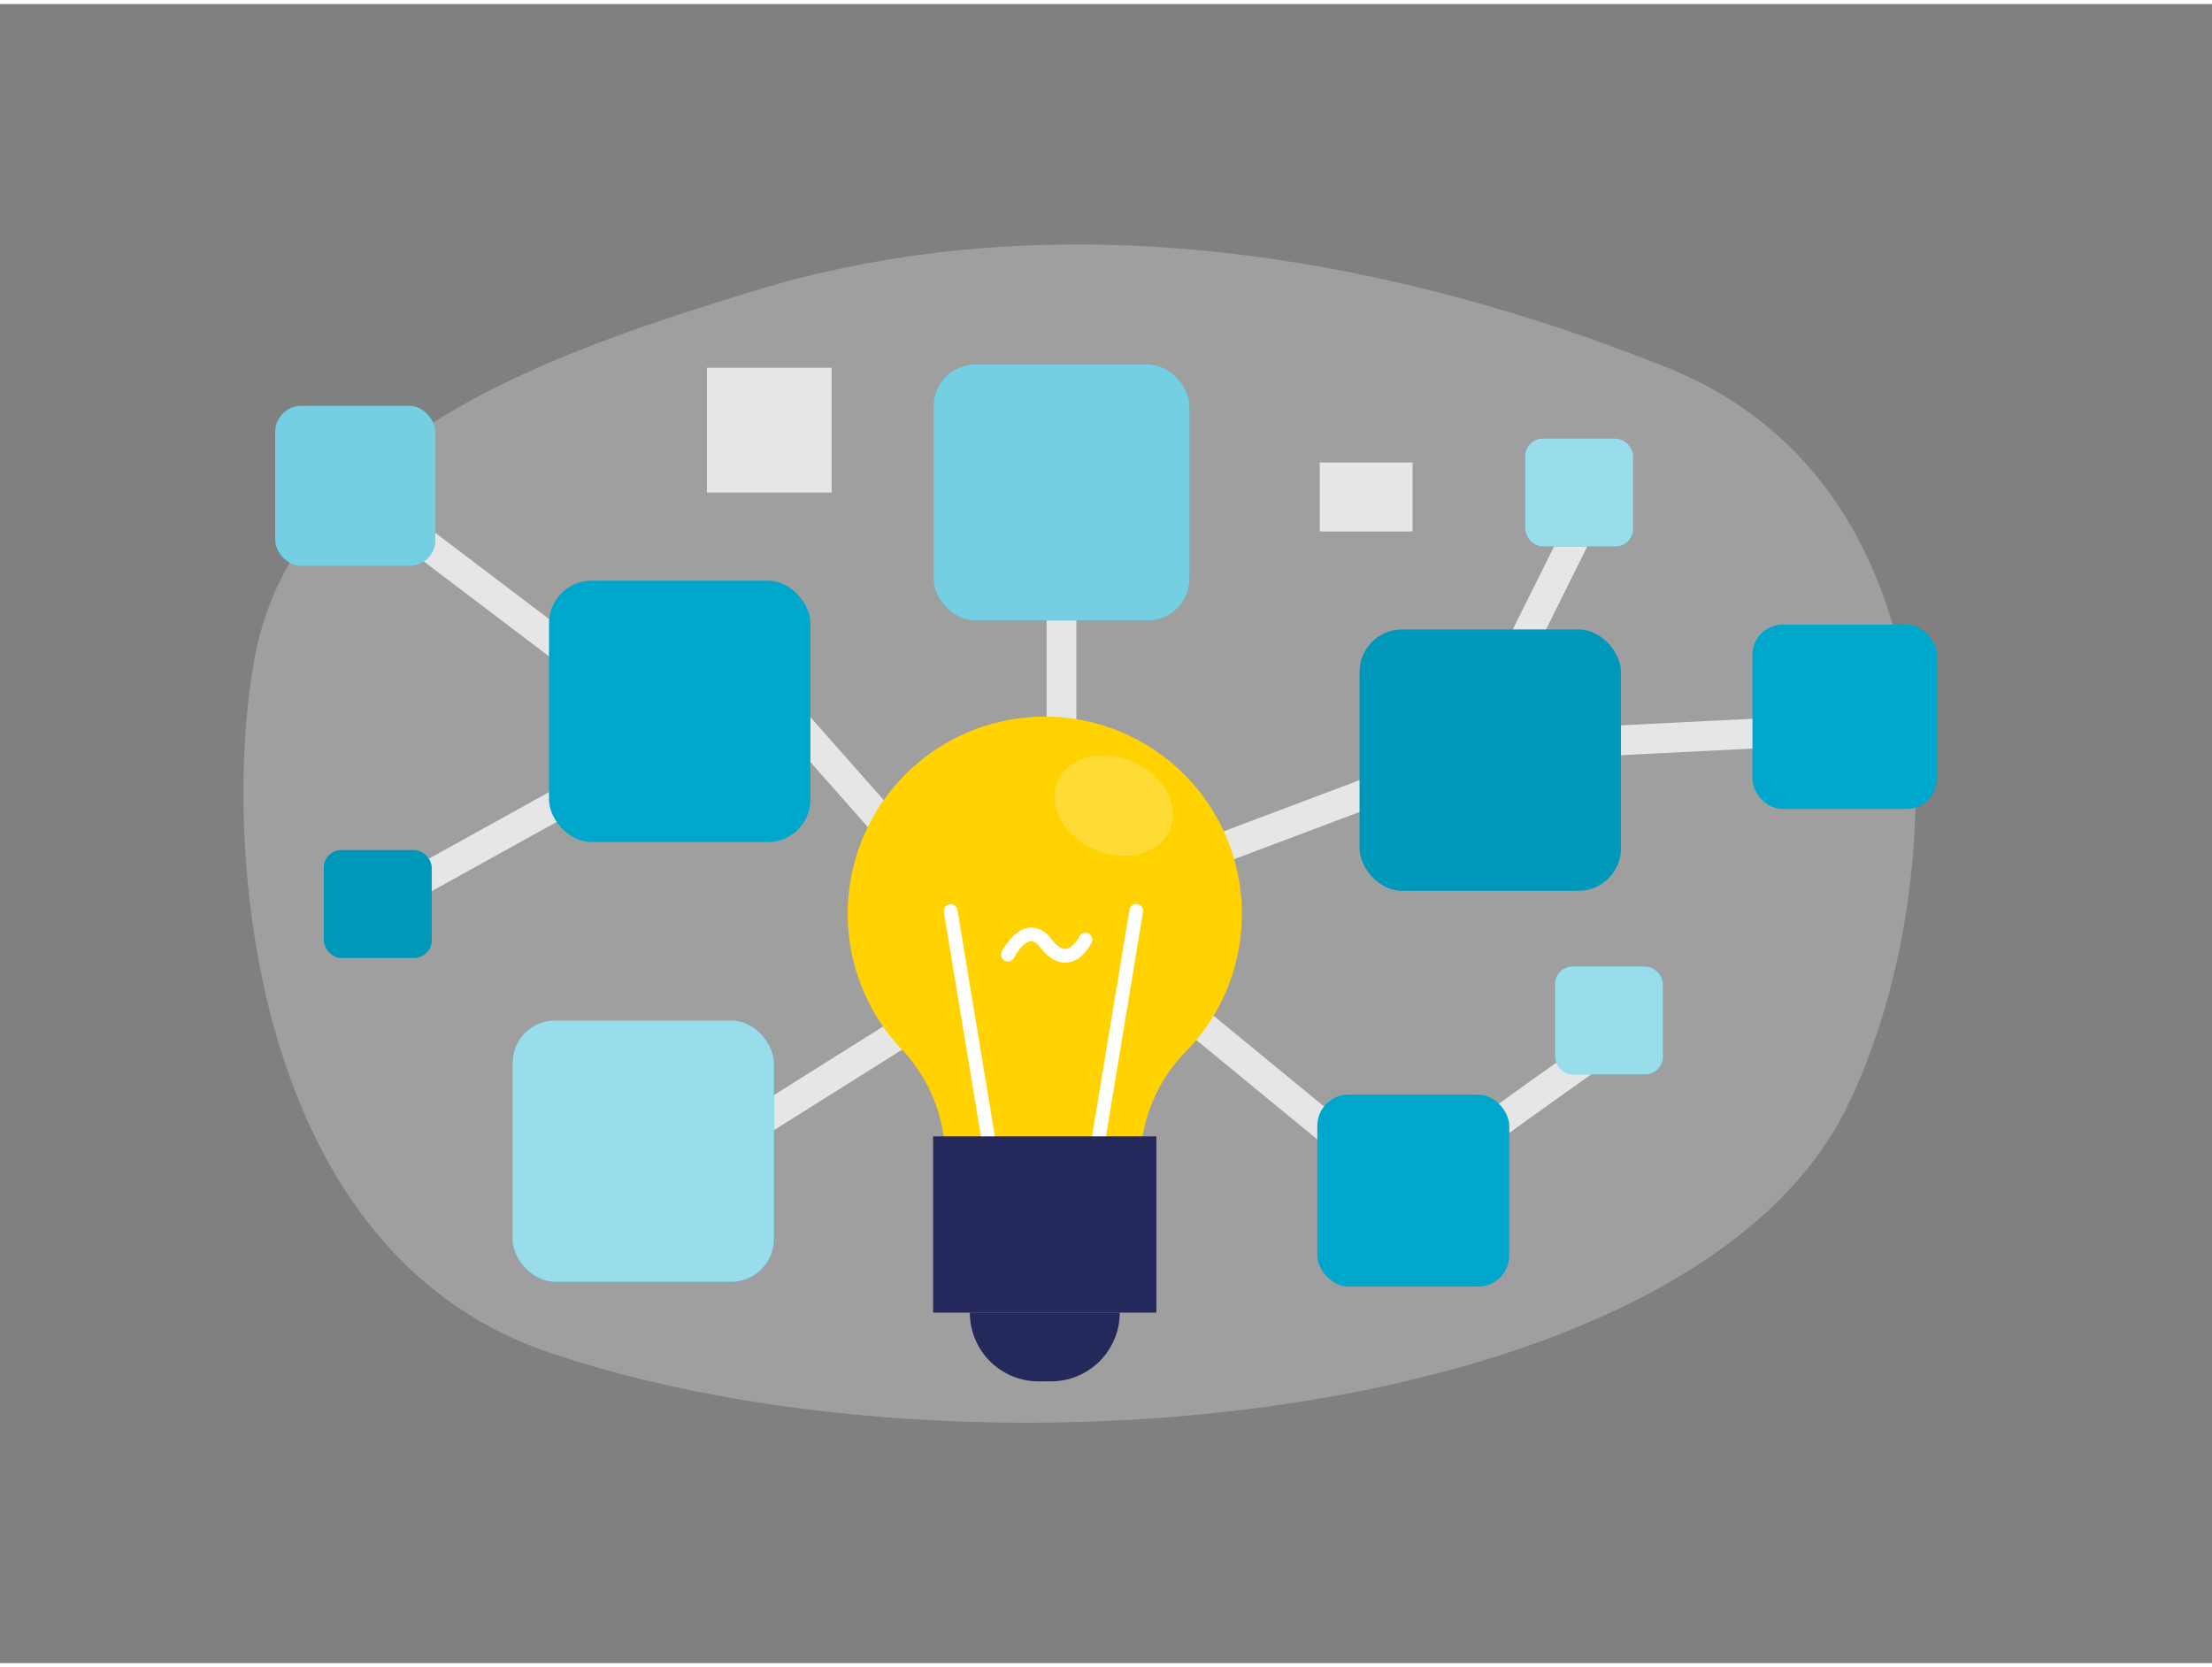 <svg id="Layer_1" data-name="Layer 1" xmlns="http://www.w3.org/2000/svg" viewBox="0 0 400 300" width="406" height="306" class="illustration styles_illustrationTablet__1DWOa"><rect x="0" y="0" width="400" height="300" fill="#808080" stroke="none"/><title>_</title><path d="M135,52.26C105.13,61.61,54.58,77,46.32,116.9c-6.18,29.87-3.32,107.88,53,126.94C175.08,269.5,305.74,257,334,199.45,352.15,162.51,357,88,301.43,65.71,263.78,50.61,199.15,32.24,135,52.26Z" fill="#e6e6e6" opacity="0.3"></path><rect x="189.26" y="94.73" width="5.38" height="44.34" fill="#e6e6e6"></rect><rect x="260.37" y="103.31" width="39.5" height="5.38" transform="translate(60.46 309.6) rotate(-63.56)" fill="#e6e6e6"></rect><rect x="228.73" y="167.37" width="5.38" height="57.73" transform="translate(-67.1 250.52) rotate(-50.6)" fill="#e6e6e6"></rect><path d="M257.86,215.8a2.39,2.39,0,0,0,.11-2.44l-4.81,2.4c-1.24-2.48,1-4.19,6.32-8.33,3.11-2.4,7.49-5.64,13-9.62,9.39-6.77,19-13.43,19.09-13.5l3.07,4.42C280.48,198.57,259.7,213.47,257.86,215.8Z" fill="#e6e6e6"></path><polygon points="214 158.08 212.11 153.04 268.93 131.64 334.94 128.32 335.22 133.7 270.04 136.98 214 158.08" fill="#e6e6e6"></polygon><rect x="120.57" y="194.32" width="49.76" height="5.38" transform="translate(-82.5 107.52) rotate(-32.13)" fill="#e6e6e6"></rect><rect x="150.54" y="120.5" width="5.38" height="40.1" transform="translate(-54.66 136.8) rotate(-41.49)" fill="#e6e6e6"></rect><polygon points="69.62 165.09 67.01 160.38 117.99 132.13 63.02 90.47 66.27 86.18 127.83 132.83 69.62 165.09" fill="#e6e6e6"></polygon><path d="M224.57,164.51a35.64,35.64,0,1,0-61.42,24.59A28.79,28.79,0,0,1,170.94,209v1.22h35.27v-.9a28.86,28.86,0,0,1,8.31-20A35.48,35.48,0,0,0,224.57,164.51Z" fill="#ffd200"></path><path d="M179.36,210.31a1.24,1.24,0,0,1-1.22-1l-7.45-45.09a1.24,1.24,0,1,1,2.45-.41l7.45,45.09a1.25,1.25,0,0,1-1,1.43Z" fill="#fff"></path><path d="M198,210.31l-.21,0a1.25,1.25,0,0,1-1-1.43l7.45-45.09a1.24,1.24,0,1,1,2.45.41l-7.45,45.09A1.24,1.24,0,0,1,198,210.31Z" fill="#fff"></path><rect x="168.74" y="204.75" width="40.37" height="31.87" fill="#24285b"></rect><path d="M192.59,173.33c-1.57,0-3.09-.94-4.53-2.81-.58-.76-1.15-1.11-1.68-1.07-1.2.11-2.56,2.05-3,3a1.24,1.24,0,0,1-2.21-1.13c.21-.41,2.14-4.06,5-4.32a4.32,4.32,0,0,1,3.88,2c.69.89,1.72,1.94,2.71,1.83,1.15-.12,2.16-1.7,2.42-2.24a1.24,1.24,0,0,1,2.24,1.06c-.16.34-1.66,3.36-4.39,3.65Z" fill="#fff"></path><ellipse cx="201.41" cy="144.95" rx="8.65" ry="11.07" transform="translate(-11.7 272.07) rotate(-66.56)" fill="#fff" opacity="0.21"></ellipse><path d="M175.38,236.62h27.11a0,0,0,0,1,0,0v0a12.43,12.43,0,0,1-12.43,12.43h-2.25a12.43,12.43,0,0,1-12.43-12.43v0a0,0,0,0,1,0,0Z" fill="#24285b"></path><rect x="99.28" y="104.26" width="47.27" height="47.27" rx="7.7" fill="#00a7cc"></rect><rect x="245.85" y="113.08" width="47.27" height="47.27" rx="7.7" fill="#00a7cc"></rect><rect x="245.85" y="113.08" width="47.27" height="47.27" rx="7.7" opacity="0.09"></rect><rect x="92.68" y="183.78" width="47.27" height="47.27" rx="7.7" fill="#00a7cc"></rect><rect x="92.68" y="183.78" width="47.27" height="47.27" rx="7.7" fill="#fff" opacity="0.6"></rect><rect x="238.21" y="197.2" width="34.71" height="34.71" rx="5.65" fill="#00a7cc"></rect><rect x="168.82" y="65.18" width="46.27" height="46.27" rx="7.53" fill="#00a7cc"></rect><rect x="168.82" y="65.18" width="46.27" height="46.27" rx="7.53" fill="#fff" opacity="0.46"></rect><rect x="49.77" y="72.65" width="28.95" height="28.95" rx="4.71" fill="#00a7cc"></rect><rect x="49.77" y="72.65" width="28.95" height="28.95" rx="4.71" fill="#fff" opacity="0.46"></rect><rect x="58.55" y="152.97" width="19.52" height="19.52" rx="3.18" fill="#00a7cc"></rect><rect x="58.55" y="152.97" width="19.52" height="19.52" rx="3.18" opacity="0.09"></rect><rect x="281.2" y="174.02" width="19.52" height="19.52" rx="3.18" fill="#00a7cc"></rect><rect x="281.2" y="174.02" width="19.52" height="19.52" rx="3.18" fill="#fff" opacity="0.6"></rect><rect x="275.8" y="78.56" width="19.52" height="19.52" rx="3.18" fill="#00a7cc"></rect><rect x="275.8" y="78.56" width="19.52" height="19.52" rx="3.18" fill="#fff" opacity="0.6"></rect><rect x="316.9" y="112.21" width="33.33" height="33.33" rx="5.43" fill="#00a7cc"></rect><rect x="127.83" y="65.76" width="22.56" height="22.56" fill="#e6e6e6"></rect><rect x="238.65" y="82.9" width="16.79" height="12.47" fill="#e6e6e6"></rect></svg>